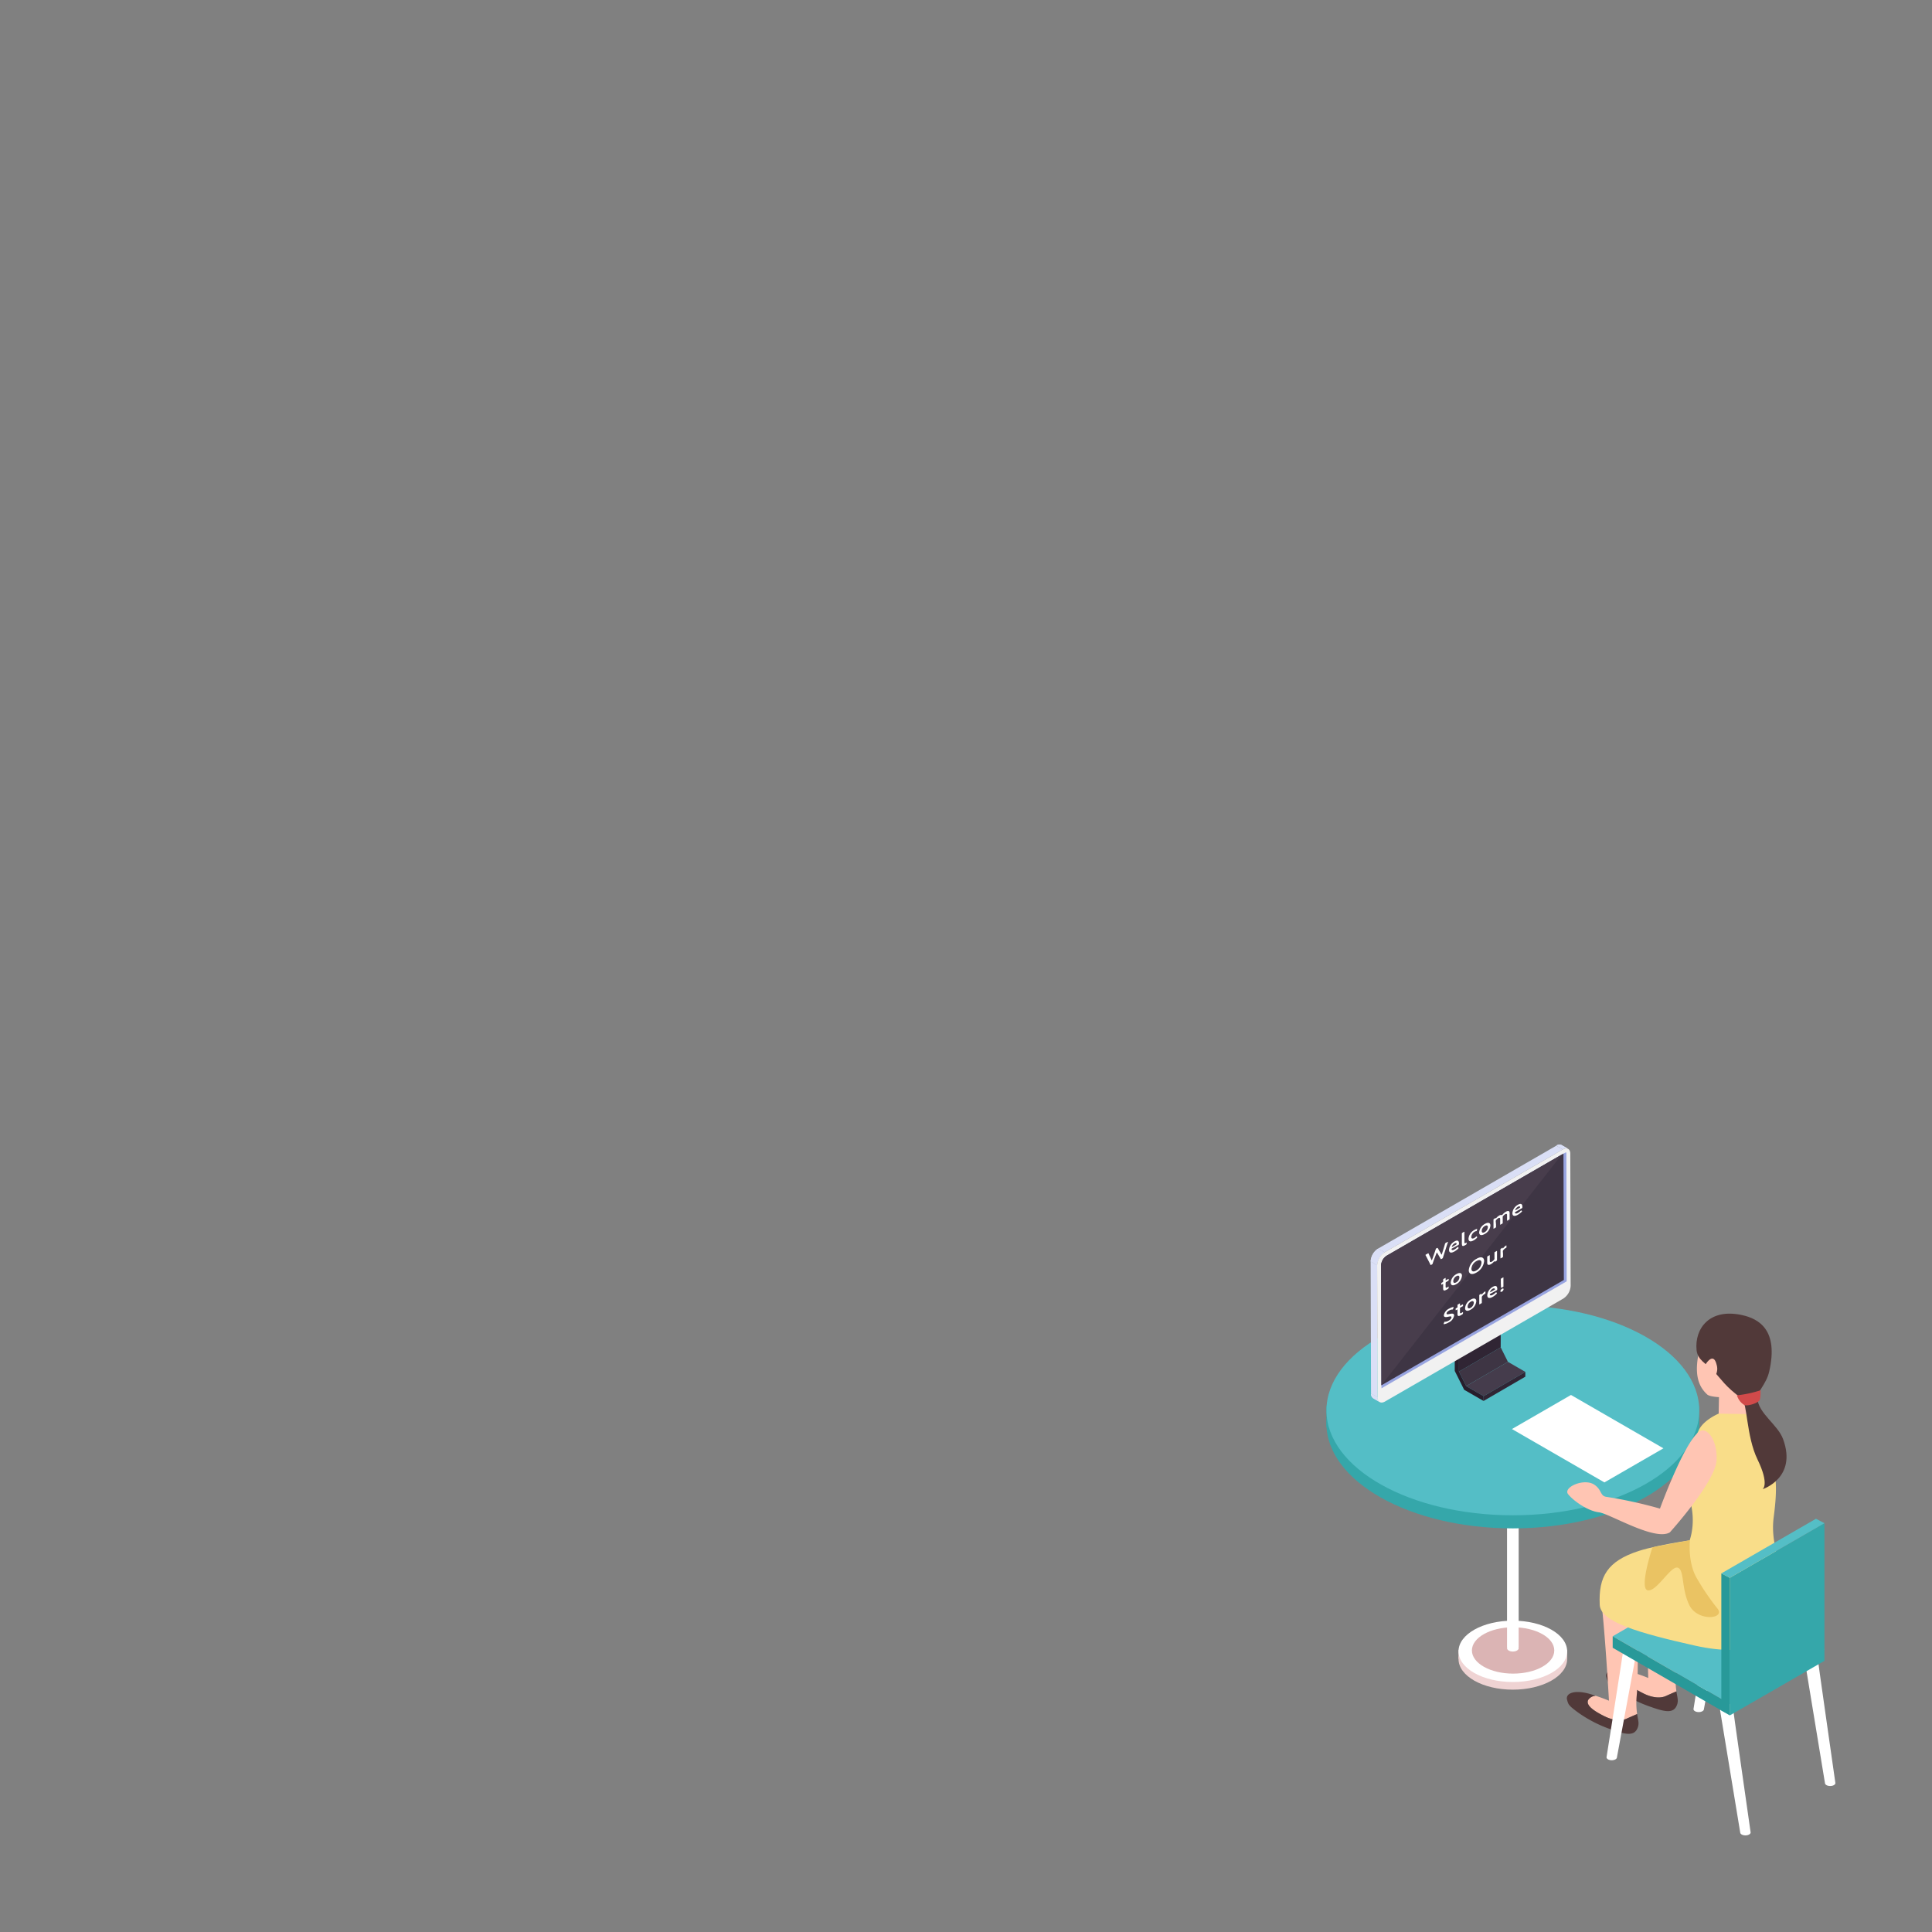 <svg id="レイヤー_1" data-name="レイヤー 1" xmlns="http://www.w3.org/2000/svg" xmlns:xlink="http://www.w3.org/1999/xlink" viewBox="0 0 566.93 566.93"><rect x="0" y="0" width="566.93" height="566.93" fill="#808080" stroke="none"/><defs><style>.cls-1{fill:#dadff6;}.cls-2{fill:#efd3d3;}.cls-3{fill:#fff;}.cls-4{fill:#dbb4b4;}.cls-5{fill:#35a7aa;}.cls-6{fill:#54bec6;}.cls-7{fill:#ffc5b3;}.cls-8{fill:#513939;}.cls-9{fill:#289999;}.cls-10{fill:#f9dd89;}.cls-11{fill:#d14a4a;}.cls-12{fill:#eac363;}.cls-13{isolation:isolate;}.cls-14{fill:#3e3544;}.cls-15{fill:#453c4c;}.cls-16{fill:#302534;}.cls-17{fill:#271e2c;}.cls-18{clip-path:url(#clip-path);}.cls-19{clip-path:url(#clip-path-2);}.cls-20{clip-path:url(#clip-path-3);}.cls-21{fill:#f1f1f1;}.cls-22{fill:#98a4e0;}.cls-23{fill:#483d4c;}</style><clipPath id="clip-path"><path class="cls-1" d="M458.26,336l1.9,1.1a1.53,1.53,0,0,0-1.56.16l-1.9-1.11A1.55,1.55,0,0,1,458.26,336Z"/></clipPath><clipPath id="clip-path-2"><path class="cls-1" d="M404.85,411.42l-1.89-1.1a1.51,1.51,0,0,1-.64-1.4l1.9,1.1A1.51,1.51,0,0,0,404.85,411.42Z"/></clipPath><clipPath id="clip-path-3"><path class="cls-1" d="M404.11,371.27l-1.9-1.11a4.77,4.77,0,0,1,2.18-3.77l1.89,1.1A4.81,4.81,0,0,0,404.11,371.27Z"/></clipPath></defs><path class="cls-2" d="M443.93,477.82c-8.8,0-15.94,4-15.94,9s7.14,9,15.94,9,15.94-4,15.94-9S452.74,477.82,443.93,477.82Z"/><rect class="cls-2" x="427.99" y="484.13" width="31.88" height="2.66"/><path class="cls-3" d="M443.93,475.57c-8.8,0-15.94,4-15.94,9s7.14,9,15.94,9,15.94-4,15.94-9S452.74,475.57,443.93,475.57Z"/><path class="cls-4" d="M444,477.51c-6.67,0-12.08,3.05-12.08,6.8s5.41,6.8,12.08,6.8,12.09-3,12.09-6.8S450.64,477.51,444,477.51Z"/><rect class="cls-3" x="442.23" y="403.37" width="3.41" height="80.02"/><path class="cls-3" d="M443.93,482.63c-.94,0-1.7.43-1.7,1s.76,1,1.7,1,1.71-.43,1.71-1S444.87,482.63,443.93,482.63Z"/><ellipse class="cls-5" cx="443.93" cy="417.7" rx="54.7" ry="30.79"/><rect class="cls-5" x="489.41" y="412.47" width="9.18" height="6.39"/><rect class="cls-5" x="389.24" y="412.47" width="9.18" height="6.39"/><path class="cls-6" d="M443.93,383.08c-30.21,0-54.69,13.78-54.69,30.78s24.48,30.79,54.69,30.79,54.7-13.78,54.7-30.79S474.14,383.08,443.93,383.08Z"/><path class="cls-7" d="M491.82,468.78s-9.92.07-9.55,2.15c1.12,6.29,1.39,21.46,1.39,21.46s-1.3-.58-3.92-1.44a2.85,2.85,0,0,0-2.16,1.2c-.86,1.62,1.83,3.35,4.67,4.77s5.15,1.41,6.57.77c1-.47,2.43-1.08,3.11-1.37a22,22,0,0,1-.11-5.57C492.48,483,492.17,470.23,491.82,468.78Z"/><path class="cls-8" d="M488.82,497.69c-1.42.64-3.74.64-6.57-.77s-5.53-3.15-4.67-4.77a2.85,2.85,0,0,1,2.16-1.2l-1.3-.42c-4.74-1.47-7.59-.38-7.07,1.58.37,1.39.39,1.67,3.18,3.73a38.1,38.1,0,0,0,9.94,5.06c4.42,1.59,6.6,1.8,7.55-.45.57-1.36.17-2.24-.11-4.13C491.25,496.61,489.86,497.22,488.82,497.69Z"/><path class="cls-7" d="M479.87,470s-10.62-3.83-10.25-1.76c1.12,6.29,2.52,30.82,2.52,30.82s-1.31-.59-3.92-1.45a2.87,2.87,0,0,0-2.16,1.2c-.87,1.62,1.83,3.35,4.66,4.77s5.16,1.42,6.57.77c1-.47,2.44-1.07,3.11-1.37a23,23,0,0,1-.11-5.56C481,489.64,480.23,471.43,479.87,470Z"/><path class="cls-8" d="M477.29,504.34c-1.41.65-3.73.65-6.57-.77s-5.53-3.15-4.66-4.77a2.87,2.87,0,0,1,2.16-1.2l-1.3-.41c-4.74-1.48-7.59-.38-7.08,1.57.37,1.4.4,1.67,3.19,3.73a38,38,0,0,0,9.94,5.07c4.41,1.59,6.6,1.8,7.55-.46.57-1.35.17-2.23-.12-4.13C479.73,503.27,478.33,503.87,477.29,504.34Z"/><path class="cls-3" d="M471.42,515.66c0,.48.68.87,1.53.87s1.53-.39,1.53-.87l5.54-29.9-3.58-2.24C476.44,484,471.42,515.66,471.42,515.66Z"/><path class="cls-3" d="M504.73,501.78l5.92,35.94c0,.48.69.86,1.53.86s1.53-.38,1.53-.86c0,0-5.4-37.67-5.4-38.18Z"/><path class="cls-3" d="M529.6,487.29l5.92,35.94c0,.48.69.86,1.53.86s1.53-.38,1.53-.86c0,0-5.4-37.67-5.4-38.18Z"/><path class="cls-3" d="M496.94,501.54c0,.47.69.86,1.53.86s1.53-.39,1.53-.86l5.54-29.91L502,469.39C502,469.9,496.94,501.54,496.94,501.54Z"/><polygon class="cls-6" points="473.23 480.15 507.6 500.02 535.37 483.99 500.99 464.12 473.23 480.15"/><polygon class="cls-9" points="473.23 483.52 507.6 503.37 507.6 500.02 473.23 480.15 473.23 483.52"/><path class="cls-7" d="M515.22,392.41c-2.42-5.13-8-5.76-10.92-3.74-1.07.74-5,1.67-6.18,10.46-.78,5.91,1.19,8.55,2.87,10.09.7.64,3.43.76,3.43.76l-.12,6.58a11.18,11.18,0,0,0,7.57,0l3.7-1.52a13.13,13.13,0,0,1-1.2-6.82C514.67,402.87,516.57,395.24,515.22,392.41Z"/><path class="cls-10" d="M520.54,444.71c1-7.76.6-10.35-.19-16.48S515.57,415,515.57,415l-11.26-.18s-4.45,1.85-5.84,4.9-6.35,11.51-4.16,16.18c4.47,9.54,1.5,16.25.88,17.85a94.63,94.63,0,0,0-5,20.41c5.3,4.53,10.78,8.36,18.27,8.78,7.88.44,14.95-3.33,16.08-11.53-.26-4.61-.69-8.41-1.36-10.13C519.49,452,520.27,446.87,520.54,444.71Z"/><path class="cls-8" d="M515.7,410.3c-.09-2,2.6-4.05,3.47-7.88,2.73-12-2.85-15.44-8.12-16.55-9.43-2-13.79,4-13.21,10.24.28,3,2.76,3.92,5,6.23s3.39,4.52,8.21,8c1.76,1.25,1.32,11,4.68,17.93,3.58,7.38,1.5,8.72,1.5,8.72s10.21-3.29,6-14.7C521.72,418.09,515.89,414.69,515.7,410.3Z"/><path class="cls-7" d="M499.5,419.77c-4.17.39-12.4,22.92-12.4,22.92a129.44,129.44,0,0,0-15.77-3.46c-1.83-.27-1.25-2.12-3.55-3.6-3-1.95-9.23.83-7.62,2.84s5.8,4.92,9,5.3,16.39,8.53,20.84,5.9c0,0,13.42-14.85,13.71-21.19C504,423.52,501.68,419.56,499.5,419.77Z"/><path class="cls-7" d="M500.44,400.44l1,4.92a4,4,0,0,0,2.28-4.92C502.75,396.47,500.44,400.44,500.44,400.44Z"/><path class="cls-11" d="M509.69,409.44a5,5,0,0,0,2.18,2.86c1,.37,3.63-.49,4.34-1.25.53-.56.39-3.08.39-3.08A32.78,32.78,0,0,1,509.69,409.44Z"/><path class="cls-10" d="M480.81,455.13c-9.09,3-11.78,7.44-11.38,15.81.24,5,11.37,8.24,27.92,11.95,18.07,4,22.08-2.75,22.08-2.75l-19.35-28.76S487.49,453,480.81,455.13Z"/><path class="cls-12" d="M498,463.25c-2.85-4.68-2.1-11.27-2.1-11.27l-11,2.06s-4,12.12-1.39,12.62,6.76-7.26,8.79-6.64,1,5.92,3.38,10.92,10.71,4.16,8.32,1.1A69.27,69.27,0,0,1,498,463.25Z"/><polygon class="cls-5" points="507.6 500.02 507.6 500.02 507.6 503.37 535.37 487.36 535.37 483.99 535.37 483.99 535.37 446.97 507.6 463 507.6 500.02"/><polygon class="cls-9" points="505.11 501.93 507.6 503.22 507.6 463 505.11 461.7 505.11 501.93"/><polygon class="cls-6" points="505.11 461.7 507.6 463 535.37 446.97 532.88 445.67 505.11 461.7"/><polygon class="cls-3" points="443.67 419.34 470.8 435 488.12 425 460.99 409.34 443.67 419.34"/><g class="cls-13"><polygon class="cls-14" points="430.24 406.74 442.49 399.62 440.37 395.37 428.12 402.49 430.24 406.74"/><polygon class="cls-15" points="435.35 409.69 447.6 402.57 442.49 399.62 430.24 406.74 435.35 409.69"/><polygon class="cls-16" points="435.34 411.1 447.59 403.98 447.6 402.57 435.35 409.69 435.34 411.1"/><polygon class="cls-16" points="428.12 402.49 440.37 395.37 440.42 376.99 428.17 384.11 428.12 402.49"/><polygon class="cls-15" points="428.17 384.11 440.42 376.99 439.19 376.28 426.94 383.4 428.17 384.11"/><polygon class="cls-17" points="426.94 383.4 426.88 402.28 429.65 407.82 435.34 411.1 435.35 409.69 430.24 406.74 428.12 402.49 428.17 384.11 426.94 383.4"/></g><g class="cls-13"><path class="cls-1" d="M458.26,336l1.9,1.1a1.53,1.53,0,0,0-1.56.16l-1.9-1.11A1.55,1.55,0,0,1,458.26,336Z"/><g class="cls-18"><g class="cls-13"><path class="cls-1" d="M458.6,337.29l-1.9-1.11a1.55,1.55,0,0,1,1.56-.15l1.9,1.1a1.53,1.53,0,0,0-1.56.16Z"/></g></g><path class="cls-1" d="M404.85,411.42l-1.89-1.1a1.51,1.51,0,0,1-.64-1.4l1.9,1.1A1.51,1.51,0,0,0,404.85,411.42Z"/><g class="cls-19"><g class="cls-13"><path class="cls-1" d="M404.85,411.42l-1.89-1.1a1.51,1.51,0,0,1-.64-1.4l1.9,1.1a1.51,1.51,0,0,0,.63,1.4Z"/></g></g><polygon class="cls-1" points="404.21 410.02 402.32 408.92 402.21 370.16 404.11 371.26 404.21 410.02"/><polygon class="cls-1" points="406.29 367.49 404.39 366.39 456.7 336.18 458.6 337.29 406.29 367.49"/><path class="cls-1" d="M404.11,371.27l-1.9-1.11a4.77,4.77,0,0,1,2.18-3.77l1.89,1.1A4.81,4.81,0,0,0,404.11,371.27Z"/><g class="cls-20"><g class="cls-13"><path class="cls-1" d="M404.11,371.27l-1.9-1.11a4.77,4.77,0,0,1,2.18-3.77l1.89,1.1a4.81,4.81,0,0,0-2.17,3.78Z"/></g></g><path class="cls-21" d="M458.6,337.29c1.21-.7,2.19-.14,2.19,1.25l.11,38.75a4.79,4.79,0,0,1-2.18,3.78l-52.31,30.2c-1.21.7-2.19.14-2.19-1.25l-.11-38.75a4.81,4.81,0,0,1,2.17-3.78Z"/></g><path class="cls-21" d="M405.38,407.37V410a.76.76,0,0,0,.07.38.81.81,0,0,0,.38-.14l52.31-30.2a3.68,3.68,0,0,0,1.6-2.76V376Z"/><path class="cls-22" d="M459.73,376l-54.35,31.39v-.87l-.1-35.24a3.64,3.64,0,0,1,1.6-2.76l51.93-30,.39-.22a1,1,0,0,1,.37-.15,1,1,0,0,1,.07.39Z"/><path class="cls-14" d="M458.9,375.6l-53.53,30.9-.1-35.24a3.64,3.64,0,0,1,1.6-2.76l51.92-30Z"/><path class="cls-23" d="M405.37,406.5l-.1-35.24a3.64,3.64,0,0,1,1.6-2.76l51.37-29.66Z"/><path class="cls-3" d="M420.75,369.75c-.11.33-.22.61-.33,1a.45.45,0,0,1-.26.31l-.15.08c-.17.1-.2.1-.25,0l-.3-.62-.78-1.52c-.11-.2-.21-.4-.36-.66a.13.13,0,0,1,0-.08c0-.05,0-.08.14-.14l.5-.29c.17-.1.2-.09.24,0s.19.45.29.65l.61,1.31s0,.05.06,0a.2.2,0,0,0,.07-.11l.72-2.05c.13-.35.23-.65.36-1.06a.45.45,0,0,1,.26-.31l.1,0c.17-.1.2-.1.25,0s.24.44.35.64l.71,1.23s0,0,.07,0a.27.27,0,0,0,.06-.11l.62-2c.1-.32.18-.6.29-1a.41.41,0,0,1,.25-.31l.45-.26c.1-.06.15-.07.15,0a.36.36,0,0,1,0,.11c-.15.43-.25.74-.36,1.07l-.78,2.44c-.11.32-.2.6-.3.95a.38.38,0,0,1-.25.3l-.16.1c-.17.09-.2.09-.26,0s-.22-.4-.33-.59l-.74-1.26s0,0-.07,0a.37.37,0,0,0-.07.12Z"/><path class="cls-3" d="M428,366.13a.16.16,0,0,1,0,.08c0,.05,0,.1-.12.2a5.4,5.4,0,0,1-1.06.81c-1.14.66-1.62.29-1.62-.47a3.11,3.11,0,0,1,1.63-2.46c.82-.47,1.3-.26,1.3.6,0,.28-.05.36-.22.46l-1.82,1c-.12.06-.16.11-.16.17a.36.36,0,0,0,.13.24c.15.11.41.08.82-.16a3.12,3.12,0,0,0,.73-.57.64.64,0,0,1,.13-.12s.07,0,.12.05Zm-.54-1.1a.33.33,0,0,0-.09-.21c-.1-.11-.28-.1-.54.05a1.89,1.89,0,0,0-.71.72,1.08,1.08,0,0,0-.11.29c0,.05,0,0,.15,0l1.13-.66C427.37,365.13,427.42,365.09,427.42,365Z"/><path class="cls-3" d="M430.17,365.26l-.2.12c-.74.43-1,.31-1-.35v-2.31c0-.23,0-.71,0-.75s0-.16.19-.24l.37-.22c.15-.09.19-.09.19,0s0,.51,0,.76v2.26c0,.29.07.38.4.2l.16-.11q.09-.06.09.06V365C430.35,365.12,430.32,365.16,430.17,365.26Z"/><path class="cls-3" d="M433.42,363.15c0,.05,0,.1-.13.19a4.29,4.29,0,0,1-.81.61c-1.1.64-1.56.24-1.56-.45a3.2,3.2,0,0,1,1.77-2.59,2.84,2.84,0,0,1,.64-.28c.1,0,.14,0,.14,0a.35.35,0,0,1,0,.12l-.12.34c0,.11-.06.15-.11.18a.33.33,0,0,1-.13,0,1.64,1.64,0,0,0-.38.16,2,2,0,0,0-1,1.55c0,.42.3.64.93.28a2.79,2.79,0,0,0,.47-.36l.13-.11c.05,0,.07,0,.11.06l.09.14A.16.16,0,0,1,433.42,363.15Z"/><path class="cls-3" d="M437.35,359.62a3.12,3.12,0,0,1-1.71,2.5c-.91.53-1.59.38-1.59-.47a3.14,3.14,0,0,1,1.71-2.52C436.67,358.61,437.35,358.77,437.35,359.62Zm-2.55,1.6c0,.51.36.64.86.35a1.81,1.81,0,0,0,.94-1.47c0-.53-.37-.64-.87-.35A1.76,1.76,0,0,0,434.8,361.22Z"/><path class="cls-3" d="M439,359.28c0,.25,0,.71,0,.74s0,.17-.19.25l-.37.22c-.15.08-.19.08-.19,0s0-.51,0-.76v-1.08c0-.25,0-.7,0-.74s0-.16.19-.25l.31-.18c.15-.09.18-.08.18,0s0,.1,0,.08a.35.35,0,0,0,.1-.09,3.1,3.1,0,0,1,.86-.75,1,1,0,0,1,.77-.18c.06,0,.09,0,.13,0a1,1,0,0,0,.13-.14,3.52,3.52,0,0,1,1-.84c.64-.37,1.06-.24,1.06.38v1c0,.25,0,.7,0,.74s0,.16-.19.25l-.37.21c-.15.09-.19.09-.19,0s0-.51,0-.76v-.83c0-.34-.18-.46-.58-.23a2.16,2.16,0,0,0-.57.51.36.36,0,0,0-.12.28v1c0,.25,0,.7,0,.74s0,.16-.19.25l-.37.21c-.15.09-.19.09-.19,0s0-.51,0-.76v-.83c0-.34-.19-.46-.59-.23a2.27,2.27,0,0,0-.56.5.49.49,0,0,0-.15.34Z"/><path class="cls-3" d="M446.61,355.36a.18.18,0,0,1,0,.09c0,.05,0,.1-.13.19a5.4,5.4,0,0,1-1.06.81c-1.14.66-1.62.29-1.62-.46a3.11,3.11,0,0,1,1.63-2.47c.82-.47,1.3-.26,1.3.6,0,.29,0,.36-.22.46l-1.82,1.05c-.12.07-.16.11-.16.18a.34.34,0,0,0,.13.23c.15.11.41.08.83-.16a3.29,3.29,0,0,0,.72-.57.64.64,0,0,1,.13-.12c.05,0,.07,0,.12.05Zm-.54-1.1a.36.36,0,0,0-.09-.21c-.1-.11-.28-.1-.54.05a1.89,1.89,0,0,0-.71.72,1.08,1.08,0,0,0-.11.29c0,.05,0,0,.15,0l1.14-.66C446,354.36,446.07,354.32,446.07,354.26Z"/><path class="cls-3" d="M425.08,377.9c0,.14,0,.19-.19.31l-.35.22c-.79.46-1.06.28-1.06-.28v-1.29c0-.11,0-.12-.13-.06l-.21.13c-.17.1-.2.09-.2-.06v-.22c0-.15,0-.19.2-.28l.22-.13c.11-.06.12-.08.12-.2s0-.48,0-.52,0-.16.19-.25l.35-.2c.15-.09.19-.09.19,0s0,.34,0,.53,0,.13.15.05l.18-.1c.11-.06.31-.19.38-.22s.19-.09.19.05v.24c0,.14,0,.17-.19.27l-.38.21-.13.08c-.16.09-.2.14-.2.28v1.16c0,.32.16.33.49.14.13-.07.27-.19.32-.21s.09,0,.09.09Z"/><path class="cls-3" d="M429,374.35a3.12,3.12,0,0,1-1.71,2.5c-.91.53-1.59.38-1.59-.47a3.14,3.14,0,0,1,1.71-2.52C428.32,373.34,429,373.5,429,374.35Zm-2.55,1.6c0,.52.36.64.86.35a1.8,1.8,0,0,0,.94-1.47c0-.52-.37-.64-.87-.35A1.76,1.76,0,0,0,426.45,376Z"/><path class="cls-3" d="M435.51,370.06a4.42,4.42,0,0,1-2.31,3.39c-1.4.8-2.2.33-2.2-.72a4.27,4.27,0,0,1,2.3-3.35C434.7,368.56,435.51,369,435.51,370.06Zm-3.74,2.23c0,.76.53,1.06,1.45.53a2.91,2.91,0,0,0,1.51-2.29c0-.74-.53-1-1.45-.5A2.85,2.85,0,0,0,431.77,372.29Z"/><path class="cls-3" d="M438.75,370.2c-.15.09-.19.1-.19-.05s0-.09-.05-.07l-.1.1a3.32,3.32,0,0,1-.89.77c-.66.38-1.11.26-1.11-.36v-1c0-.24,0-.7,0-.74s0-.16.19-.24l.37-.22c.15-.08.19-.09.19,0s0,.51,0,.76V370c0,.34.21.45.63.2a2.22,2.22,0,0,0,.61-.53.47.47,0,0,0,.14-.33v-1c0-.24,0-.7,0-.74s0-.16.19-.24l.37-.22c.15-.09.19-.09.19,0s0,.51,0,.75V369c0,.25,0,.7,0,.74s0,.16-.19.25Z"/><path class="cls-3" d="M441.05,368c0,.25,0,.7,0,.74s0,.16-.19.25l-.37.21c-.15.09-.19.09-.19,0s0-.51,0-.76v-1.07c0-.25,0-.71,0-.75s0-.16.19-.24l.27-.16c.17-.1.21-.1.21.05s0,.16,0,.13a.3.3,0,0,0,.1-.1,4,4,0,0,1,.52-.56,3.13,3.13,0,0,1,.35-.26c.1-.05.12,0,.12.08V366a.18.18,0,0,1-.11.17l-.15.08a2.46,2.46,0,0,0-.67.6.47.47,0,0,0-.14.33Z"/><path class="cls-3" d="M426.7,386a2.74,2.74,0,0,1-1.61,2.07,3.49,3.49,0,0,1-1.35.49c-.09,0-.12,0-.12,0a.45.45,0,0,1,0-.13l.17-.39c0-.09.06-.15.1-.17a.25.25,0,0,1,.13,0,2.24,2.24,0,0,0,1.1-.34c.48-.28.8-.66.8-1s-.42-.26-.95-.14-1.29.25-1.29-.42a2.77,2.77,0,0,1,1.62-2,3.83,3.83,0,0,1,1.1-.43c.1,0,.14,0,.14,0a.35.35,0,0,1,0,.12l-.15.42c0,.1-.06.15-.1.17a.25.25,0,0,1-.13,0,2.12,2.12,0,0,0-.92.31c-.51.29-.76.63-.76.9s.33.24.87.12S426.7,385.3,426.7,386Z"/><path class="cls-3" d="M429.29,385.38c0,.14,0,.19-.19.3l-.35.23c-.79.45-1.06.28-1.06-.29v-1.28c0-.11,0-.12-.12-.06l-.22.13c-.17.1-.2.09-.2-.06v-.22c0-.15,0-.19.2-.28l.22-.13c.11-.06.12-.08.12-.2s0-.48,0-.52,0-.16.19-.25l.35-.2c.15-.09.19-.09.19,0s0,.34,0,.53,0,.13.15.05l.18-.1a4.37,4.37,0,0,1,.38-.22c.16-.1.19-.09.19.05v.24c0,.14,0,.17-.19.27l-.38.21-.13.08c-.16.09-.2.14-.2.28v1.16c0,.32.16.33.49.14.13-.07.27-.19.32-.21s.09,0,.09.09Z"/><path class="cls-3" d="M433.21,381.83a3.15,3.15,0,0,1-1.7,2.5c-.92.53-1.59.38-1.59-.47a3.13,3.13,0,0,1,1.7-2.52C432.53,380.81,433.21,381,433.21,381.83Zm-2.55,1.6c0,.51.36.64.87.35a1.84,1.84,0,0,0,.94-1.47c0-.53-.38-.64-.88-.35A1.78,1.78,0,0,0,430.66,383.43Z"/><path class="cls-3" d="M434.83,381.49c0,.25,0,.7,0,.74s0,.16-.18.25l-.38.21c-.15.09-.19.09-.19,0s0-.51,0-.76v-1.07c0-.25,0-.71,0-.75s0-.16.19-.24l.27-.16c.17-.1.21-.1.21.05s0,.16.06.13a.3.3,0,0,0,.09-.1,4,4,0,0,1,.52-.56l.35-.26c.1-.05.12,0,.12.08v.43a.17.17,0,0,1-.11.17l-.15.08a2.64,2.64,0,0,0-.67.6.47.47,0,0,0-.14.34Z"/><path class="cls-3" d="M439.23,379.44a.16.16,0,0,1,0,.09c0,.05,0,.1-.12.19a5.08,5.08,0,0,1-1.06.82c-1.14.66-1.62.28-1.62-.47a3.08,3.08,0,0,1,1.63-2.46c.82-.48,1.3-.26,1.3.59,0,.29-.06.36-.22.46l-1.82,1c-.12.07-.16.11-.16.18a.32.32,0,0,0,.13.23c.15.12.41.08.82-.16a3.37,3.37,0,0,0,.73-.56l.12-.12c.05,0,.08,0,.13,0Zm-.54-1.1a.31.31,0,0,0-.09-.2c-.1-.12-.28-.11-.54,0a1.88,1.88,0,0,0-.71.72.9.9,0,0,0-.11.29c0,.05,0,0,.14,0l1.14-.66C438.64,378.45,438.68,378.4,438.69,378.34Z"/><path class="cls-3" d="M441.21,378.3a.89.89,0,0,1-.49.71c-.25.15-.44.11-.44-.11a.92.92,0,0,1,.49-.72C441,378,441.21,378.09,441.21,378.3Zm-.57-.46c-.16.09-.19.08-.19-.06l-.05-1.35c0-.36,0-1,0-1.07s0-.14.17-.22l.42-.24c.15-.08.18-.08.18,0s0,.75,0,1.16l0,1.36c0,.15,0,.19-.2.29Z"/></svg>